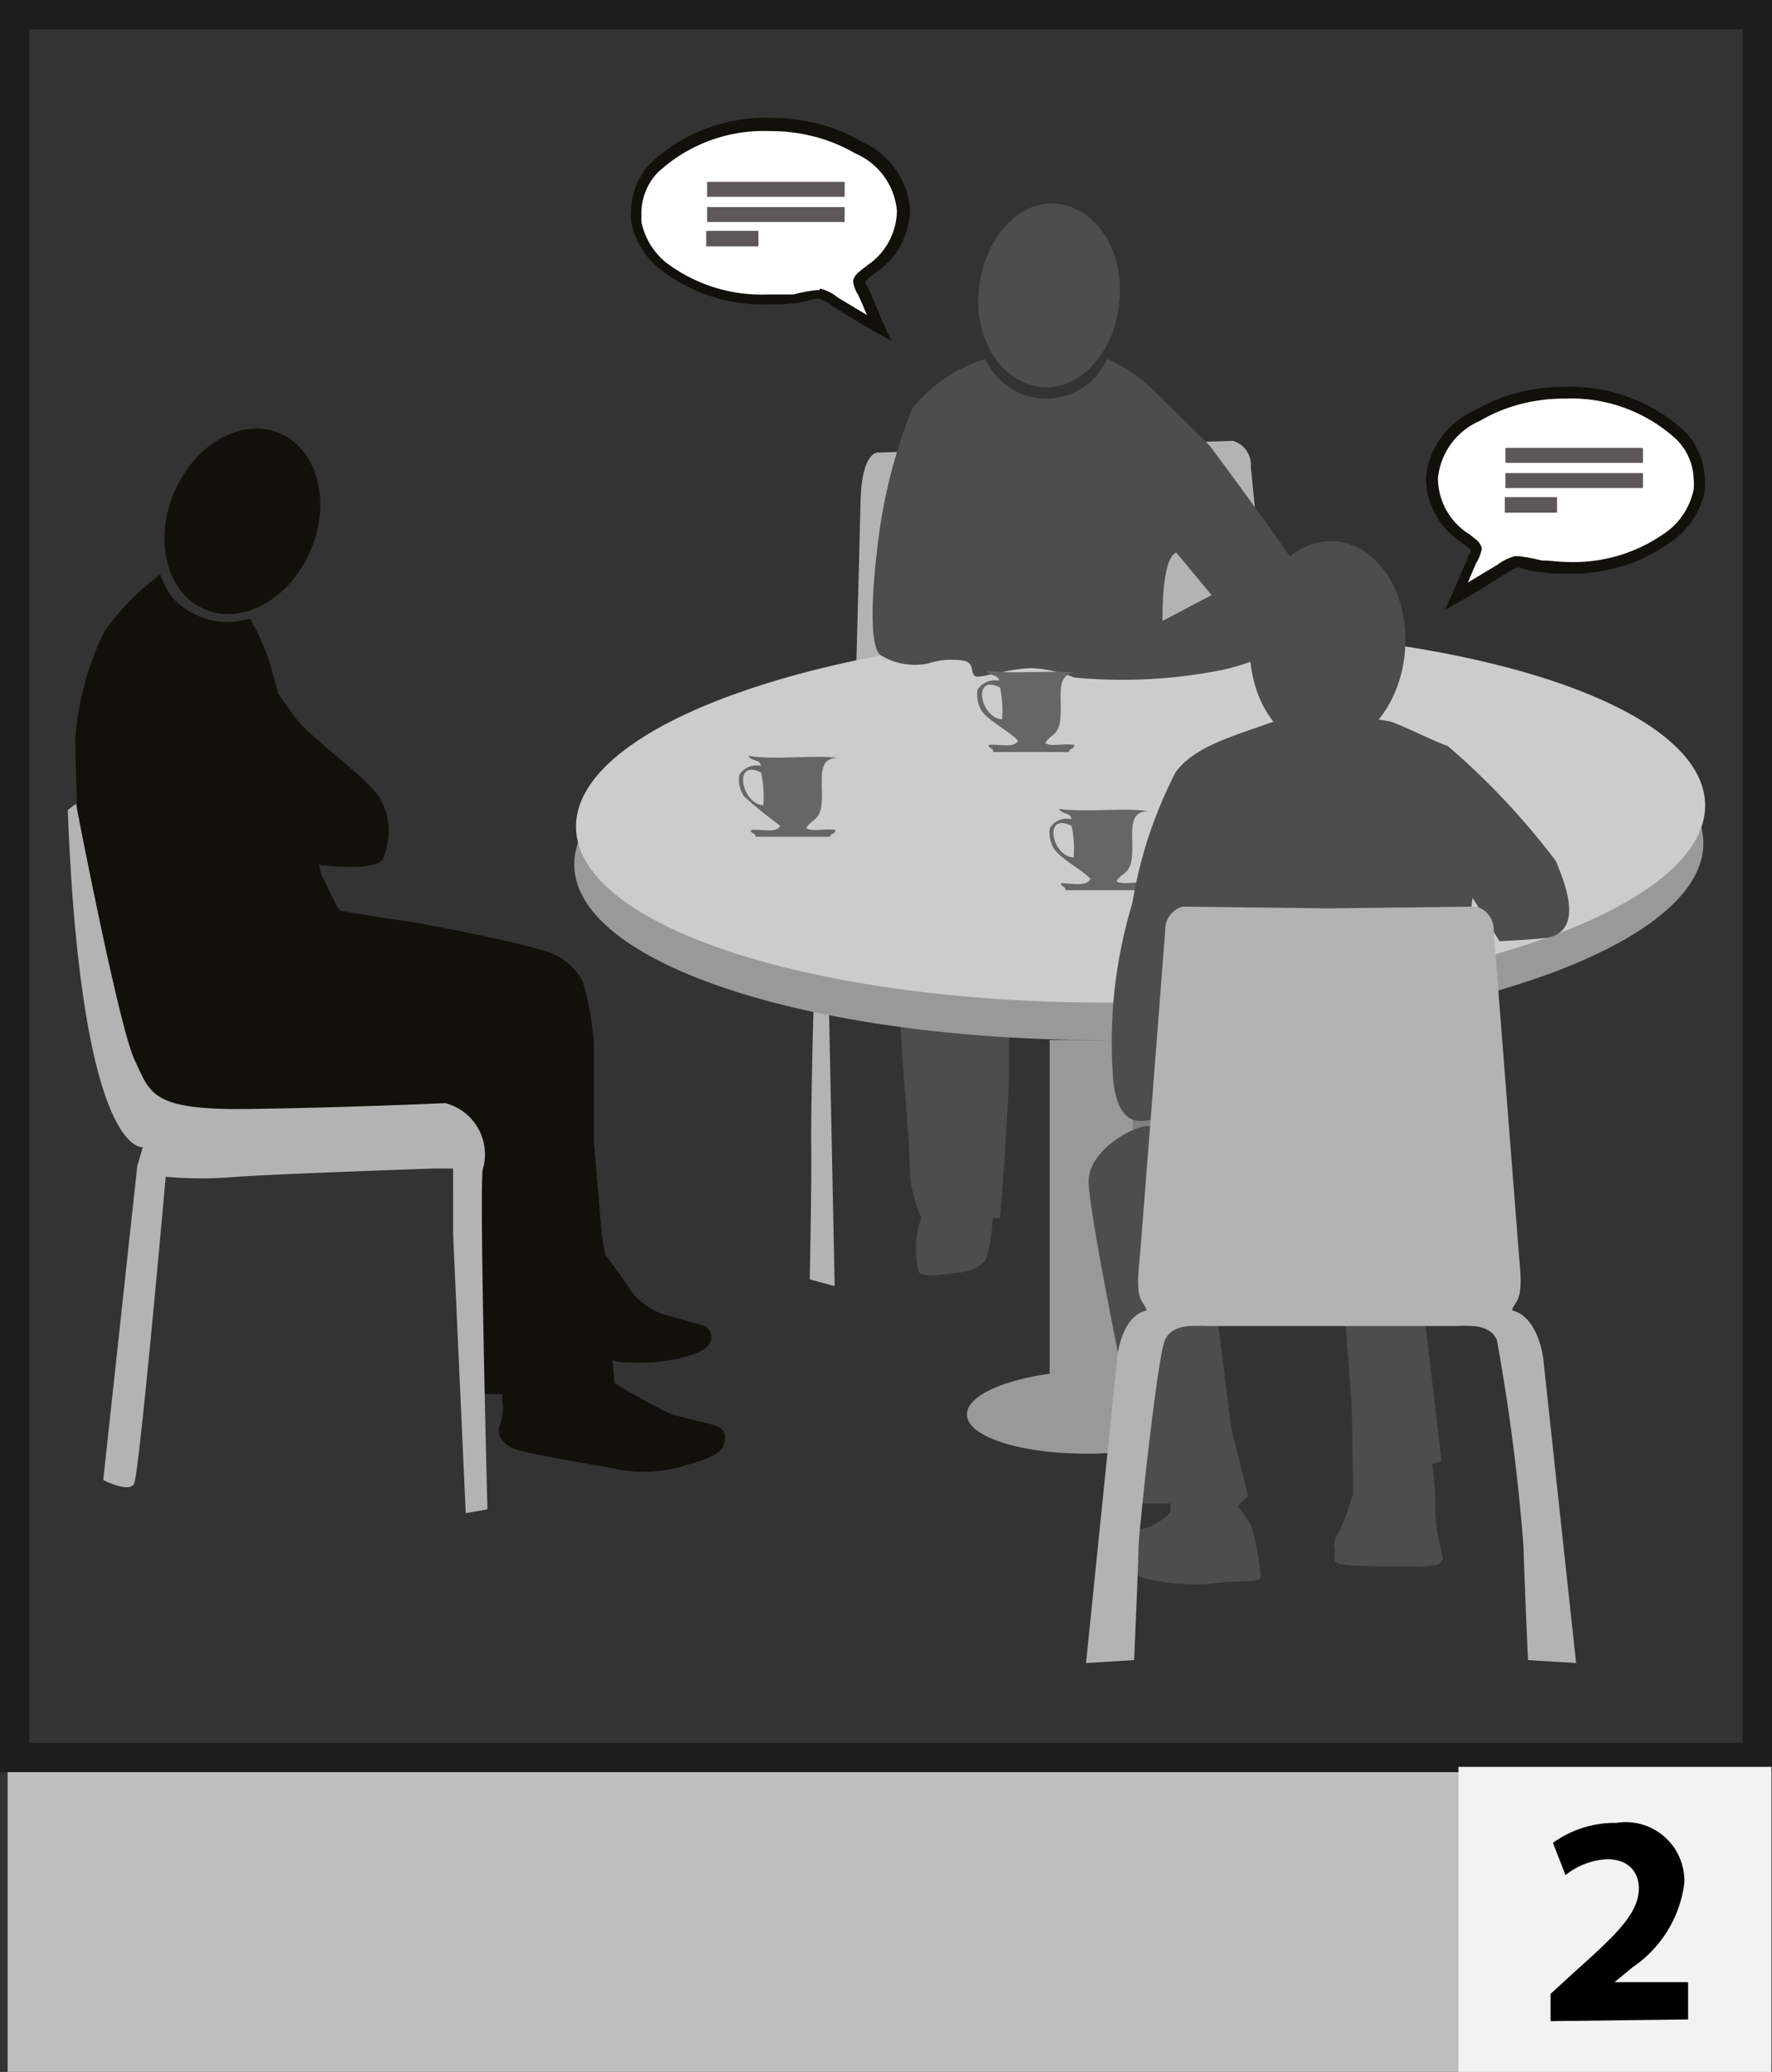 <svg id="Layer_1" data-name="Layer 1" xmlns="http://www.w3.org/2000/svg" viewBox="0 0 60.42 70.64"><rect x="0" y="0" width="60.42" height="70.64" fill="#333333" stroke="none"/><defs><style>.cls-1{fill:#bfbfbf;}.cls-2{fill:#12100b;}.cls-3{fill:#b3b3b3;}.cls-4{fill:#4d4d4d;}.cls-5{fill:gray;}.cls-6{fill:#999;}.cls-7{fill:#ccc;}.cls-8{fill:#666;}.cls-8,.cls-9{fill-rule:evenodd;}.cls-9{fill:#fff;}.cls-10{fill:#5d5757;}.cls-11{fill:none;stroke:#1d1d1b;}.cls-12{fill:#f2f2f2;}</style></defs><rect class="cls-1" x="0.26" y="60.24" width="60.01" height="10.4"/><path class="cls-2" d="M398.66,280.06c-.76,1.63-2.4,2.45-3.65,1.83s-1.65-2.44-.88-4.08,2.39-2.45,3.64-1.83,1.66,2.44.89,4.08" transform="translate(-388.13 -261.16)"/><path class="cls-2" d="M412.5,309.76c-.27-.1-1.36-.31-1.63-.45s-1.23-.63-1.79-1l-.06-.79.16.07a8.85,8.85,0,0,0,1.43,0c.46-.07,1.65-.24,1.75-.71a.41.41,0,0,0-.35-.55c-.1-.05-.64-.17-.92-.27a2.35,2.35,0,0,1-1.44-.88c-.4-.63-.88-1.23-.88-1.23l-.12-.7-.27-3.17c0-1.13,0-2.8,0-3.29a9.72,9.72,0,0,0-.38-2.16,2.09,2.09,0,0,0-1.34-1.06c-1.17-.36-4.18-.94-4.65-1s-1.45-.22-2.53-.4c-.1-.33-.42-1.28-.42-1.28s-1.45-6.44-1.81-7.35a7.4,7.4,0,0,0-.6-1.29,2.55,2.55,0,0,1-2.55-.62,2,2,0,0,1-.33-.48l-.18-.4a8.67,8.67,0,0,0-1.89,1.92,9.93,9.93,0,0,0-1,3.61,72.24,72.24,0,0,0,.66,9.13c0,.1.28.11.58.09a6.52,6.52,0,0,0,.09,1.05,2.66,2.66,0,0,0,2.15,2.49c1.19.31,8.59.24,9.9.22l.3,9.43h.89a1.17,1.17,0,0,0,0,.37,1.32,1.32,0,0,1-.11.71c-.05.21-.05.56.5.78s3.19.61,3.58.72a5.11,5.11,0,0,0,2-.07c.49-.16,1.46-.36,1.57-.78S412.78,309.85,412.5,309.76Z" transform="translate(-388.13 -261.16)"/><path class="cls-3" d="M390.44,288.78l.28-.22s1.46,7.61,2,8.74.55,1.71,3.82,1.67,6.77-.2,6.77-.2a1.8,1.8,0,0,1,1.28,2.26c-.12.81.16,11.59.16,11.59l-.74.13-.43-9.49,0-1.46V301l-.67,0s-5.22.18-6.69.28a13.42,13.42,0,0,1-2.44,0s-.9,10.15-1.08,10.47-1.05-.13-1.05-.13l1.16-10.7.19-.65S390.9,300.64,390.44,288.78Z" transform="translate(-388.13 -261.16)"/><path class="cls-2" d="M392,282.35l.52.26-.14-.18-.2-.25Zm1.91,1,.76.37,2.75,9.73,2.92.16.31-.74a3.74,3.74,0,0,1-1-.75c-.14-.27-.73-1.48-.73-1.48s2.07.27,2.27-.21a2.33,2.33,0,0,0-.07-2c-.41-.75-2.33-2-3-2.9a17.29,17.29,0,0,0-1.91-2.39,2,2,0,0,0-.58-.28A2.66,2.66,0,0,1,393.9,283.31Z" transform="translate(-388.13 -261.16)"/><path class="cls-4" d="M426.29,271.56c-.2,1.72-1.44,3-2.77,2.78s-2.23-1.73-2-3.44,1.44-3,2.76-2.78,2.24,1.73,2,3.44" transform="translate(-388.13 -261.16)"/><path class="cls-4" d="M426.32,286.88l-5.76.79a33.21,33.21,0,0,0-1.82,3.74c-.31,1,.14,1.74.07,3.2s.36,5.52.34,6.37a4.28,4.28,0,0,0,.4,1.7l2.68,0s.34-4.23.31-5.35.14-2.92.22-4a3.71,3.71,0,0,1,1.25-2.41l1.17-.68s.81-.17,1.66-.31Z" transform="translate(-388.13 -261.16)"/><path class="cls-4" d="M419.57,301.29l.22.93s-.17.13-.35.8a3.29,3.29,0,0,0,0,1.44c0,.2.47.19.47.19l1.07-.12s.74-.13.82-.6a6.88,6.88,0,0,0,.19-1.46,2.06,2.06,0,0,0-.27-.82l-.13-.63Z" transform="translate(-388.13 -261.16)"/><path class="cls-3" d="M430.17,276.19l-12.07.4s-.59-.13-.63,1.71-.33,12.46-.33,12.46-.94.53-1.08.9-.29,7.45-.27,8.55-.05,4.57-.05,4.57l.85.23-.25-12.16s-.13-.77.48-1,12.19-.75,12.75-.76,2.09-.16,2.38.45A70.42,70.42,0,0,1,433,299c0,.44.28,5.35.28,5.35l.94.09-1.36-12.18s-.19-1.49-1.14-1.69c.05-.33.39-.23.25-1.5s-1.19-12-1.19-12A.85.85,0,0,0,430.17,276.19Z" transform="translate(-388.13 -261.16)"/><path class="cls-5" d="M421.51,286.82l5.78.55a33.17,33.17,0,0,1,2,3.66c.35,1-.07,1.75.07,3.2s-.13,5.53-.08,6.38a4.27,4.27,0,0,1-.33,1.72l-2.67.08s-.52-4.22-.54-5.34-.26-2.91-.39-4a3.72,3.72,0,0,0-1.35-2.36l-1.19-.63s-.83-.14-1.67-.24Z" transform="translate(-388.13 -261.16)"/><path class="cls-6" d="M407.71,290.67c.07,3.5,8.75,6.17,19.38,5.94s19.2-3.24,19.12-6.75-8.75-6.18-19.38-5.95S407.64,287.16,407.71,290.67Z" transform="translate(-388.13 -261.16)"/><path class="cls-7" d="M407.77,289.39c.07,3.5,8.75,6.17,19.38,5.94s19.19-3.24,19.12-6.75-8.75-6.17-19.38-5.95S407.69,285.88,407.77,289.39Z" transform="translate(-388.13 -261.16)"/><path class="cls-6" d="M421.1,309.39c0,.79,2,1.38,4.34,1.33s4.3-.72,4.29-1.51-2-1.38-4.35-1.33S421.08,308.6,421.1,309.39Z" transform="translate(-388.13 -261.16)"/><path class="cls-4" d="M418.16,283.5a2.21,2.21,0,0,0,1.65.27,2.57,2.57,0,0,1,1.2-.08c.4.09.16.55.46.54s1.09-.27,1.84-.29a4.47,4.47,0,0,1,1.45.32,17.39,17.39,0,0,0,5-.25,7.31,7.31,0,0,0,2.67-1.15,2.08,2.08,0,0,0,.42-1.56c-.16-.5-3.46-4.93-3.46-4.93s-2-2-2.27-2.22a5.67,5.67,0,0,0-1.24-.75,2.27,2.27,0,0,1-4.15,0,5,5,0,0,0-2.5,1.7,18,18,0,0,0-1.18,4.7C417.87,281.25,417.75,283.21,418.16,283.5ZM428.24,280l1.2,1.45-1.67.88S427.72,280.18,428.24,280Z" transform="translate(-388.13 -261.16)"/><path class="cls-5" d="M428.72,301.1l-.17.93a1.88,1.88,0,0,1,.37.79,3.64,3.64,0,0,1,.06,1.44c0,.2-.46.21-.46.21l-1-.08s-.73-.1-.82-.56a7,7,0,0,1-.25-1.45,2.28,2.28,0,0,1,.23-.84l.1-.63Z" transform="translate(-388.13 -261.16)"/><path class="cls-8" d="M424.84,284.1c-.82,0-.43,1-.58,1.73-.08.4-.33.39-.49.66.18.15.64,0,1,.07,0,.13-.18.12-.2.24H422c0-.16-.16-.1-.16-.24.32-.05.88.13,1-.15-.3-.32-.94-.63-1.23-1a1.09,1.09,0,0,1-.15-.73.69.69,0,0,1,.73-.31c0-.22-.35-.16-.42-.34C422.7,284.15,424.08,284,424.84,284.1Zm-2.54,1.58a3.9,3.9,0,0,0-.07-1.08C421.24,284.11,421.58,285.67,422.3,285.68Z" transform="translate(-388.13 -261.16)"/><path class="cls-8" d="M416.69,287c-.82,0-.42,1-.57,1.73-.09.4-.34.39-.5.66.19.15.65,0,1,.07,0,.13-.17.11-.19.23h-2.54c0-.15-.16-.09-.16-.23.33-.05.88.13,1-.15a14.52,14.52,0,0,1-1.23-1,1,1,0,0,1-.16-.73.69.69,0,0,1,.73-.31c0-.22-.35-.16-.42-.34C414.56,287.08,415.93,286.89,416.69,287Zm-2.53,1.58a3.83,3.83,0,0,0-.08-1.08C413.09,287,413.43,288.6,414.16,288.61Z" transform="translate(-388.13 -261.16)"/><path class="cls-8" d="M427.28,288.82c-.82,0-.43,1-.58,1.72-.08.41-.33.39-.5.66.19.15.65,0,1,.07,0,.13-.18.12-.2.24h-2.54c0-.16-.16-.1-.15-.24.32,0,.88.14,1-.15-.31-.32-.94-.63-1.23-1a1.08,1.08,0,0,1-.15-.73.67.67,0,0,1,.73-.3c0-.23-.35-.17-.42-.35C425.14,288.87,426.52,288.68,427.28,288.82Zm-2.54,1.57a3.8,3.8,0,0,0-.07-1.07C423.68,288.82,424,290.38,424.74,290.39Z" transform="translate(-388.13 -261.16)"/><path class="cls-8" d="M433.34,287.13a3.79,3.79,0,0,0-.08-1.08C432.27,285.56,432.62,287.12,433.34,287.13Z" transform="translate(-388.13 -261.16)"/><rect class="cls-6" x="35.79" y="35.46" width="2.83" height="13.55"/><path class="cls-4" d="M436.72,306.19l-.07-2.25-.31.35a8.77,8.77,0,0,0,.06-2.47c0-.32,0-.4-.06-.71l-.29.71-6-1.27.63-.49c0,.63-.84,0-.84,0a5.16,5.16,0,0,0-2.65-.5c-.57.06-1.94.88-1.94,1.87s1.13,6.49,1.13,6.49l.27,3.9.15.6,1.24,0,0,.3a2.06,2.06,0,0,1-.85.54,3.34,3.34,0,0,0-1,.34c-.09.12-.24.47-.1.58a1.93,1.93,0,0,0,1.34.85,6.83,6.83,0,0,0,2.22.1c.79-.09,1.52,0,1.46-.23a8.41,8.41,0,0,0-.31-1.72,5.84,5.84,0,0,0-.46-.66c0-.05.35-.35.35-.35l-.58-2.34-.5-4,1-4,3.24,2.38.37,4.87.05,3s-.21.69-.37,1.06-.31.48-.26.79-.21.54.42.59,1.38.05,2,.05,1.27.05,1.27-.32a6.94,6.94,0,0,1-.26-1.53,10.69,10.69,0,0,0-.11-1.64l.32-.11Z" transform="translate(-388.13 -261.16)"/><path class="cls-4" d="M432.37,285.43h.05S432.37,285.43,432.37,285.43Zm8.82,5.1a25,25,0,0,0-3.7-3.94c-.34-.1-1.42-.64-1.94-.83a24.17,24.17,0,0,0-3.13-.33,6.92,6.92,0,0,1-1,.38c-1.33.48-2.56.81-3.2,1.67a15,15,0,0,0-1.48,4.47,16.29,16.29,0,0,0-.64,6.16c.28,2,1.46,1.05,2.16,1s1.37-3.47,1.83-3.37.17.52.52.52,1.27-.24,2.14-.24a5.76,5.76,0,0,1,1.68.34c.45.08,2.45-2.39,4.09-3.18l-.28.11a11.25,11.25,0,0,1,.1-1.52l.92,1.48s1.23-.06,1.63-.12C442.25,292.87,441.36,291,441.19,290.53Z" transform="translate(-388.13 -261.16)"/><path class="cls-4" d="M430.74,283.22c0,1.94,1.13,3.49,2.6,3.44s2.68-1.66,2.71-3.61-1.14-3.49-2.6-3.44-2.68,1.66-2.71,3.61" transform="translate(-388.13 -261.16)"/><path class="cls-3" d="M440.75,307.48s-.16-1.43-1.06-1.64c.05-.32.37-.21.27-1.43s-.9-11.53-.9-11.53a.81.81,0,0,0-.6-.81l-5,.06-5-.06a.81.81,0,0,0-.6.81s-.79,10.31-.9,11.53.21,1.11.26,1.43c-.89.21-1,1.64-1,1.64l-1.06,10.38,1.64-.1s.15-3.4.15-3.83.64-6.5.9-7.08,1-.48,1.54-.48l3.44,0v0h1.37v0l3.44,0c.52,0,1.27-.11,1.53.48a68.67,68.67,0,0,1,.91,7.08c0,.43.15,3.83.15,3.83l1.64.1Z" transform="translate(-388.13 -261.16)"/><path class="cls-9" d="M437.83,281.49c.18-.39.32-.77.52-1.21.06-.13.18-.3.17-.4s-.31-.31-.42-.4a2.42,2.42,0,0,1-1.11-2,2.56,2.56,0,0,1,1.53-2.11,5.74,5.74,0,0,1,1.27-.55c2.06-.6,4.59,0,5.7,1.24a2.11,2.11,0,0,1,.58,1.84,2.56,2.56,0,0,1-.9,1.51,5.94,5.94,0,0,1-4.5,1.08,4.24,4.24,0,0,0-.83-.14,1.48,1.48,0,0,0-.53.27C438.79,280.9,438.38,281.19,437.83,281.49Z" transform="translate(-388.13 -261.16)"/><path class="cls-2" d="M437.92,281.66l-.52.29.25-.54.18.08-.1-.17.1.17-.18-.08h0c.17-.38.32-.77.52-1.21h0c0-.08.08-.15.11-.22h0l0-.07h0a3.89,3.89,0,0,0-.35-.28h0a2.66,2.66,0,0,1-1.18-2.11h0v-.07h0a2.79,2.79,0,0,1,1.63-2.28h0a5.73,5.73,0,0,1,1.32-.57h0a6.27,6.27,0,0,1,1.78-.25h0a5.75,5.75,0,0,1,4.12,1.54h0a2.46,2.46,0,0,1,.66,1.61h0a2.8,2.8,0,0,1,0,.4h0a2.77,2.77,0,0,1-1,1.62h0a5.78,5.78,0,0,1-3.72,1.2h0a7.26,7.26,0,0,1-.93-.06h0c-.29,0-.58-.15-.75-.15h0a2.22,2.22,0,0,0-.45.25h0c-.51.31-.93.59-1.49.9Zm1.9-1.54h.08a6.4,6.4,0,0,1,.8.15h0c.3,0,.59.05.88.05h0a5.38,5.38,0,0,0,3.46-1.09h0a2.4,2.4,0,0,0,.84-1.39h0a2,2,0,0,0,0-.34h0a2,2,0,0,0-.57-1.34h0a5.29,5.29,0,0,0-3.82-1.41h0a5.86,5.86,0,0,0-1.67.23h0a5.38,5.38,0,0,0-1.23.53h0a2.38,2.38,0,0,0-1.43,1.95h0v.06h0a2.27,2.27,0,0,0,1,1.81h0a1.82,1.82,0,0,1,.25.19h0a.55.55,0,0,1,.24.32h0a.13.13,0,0,1,0,.05h0a1.33,1.33,0,0,1-.19.47h0l-.28.66h0l1-.6h0a1.74,1.74,0,0,1,.61-.3Z" transform="translate(-388.13 -261.16)"/><path class="cls-9" d="M418.08,272.32c-.18-.39-.33-.77-.53-1.22-.05-.12-.18-.29-.16-.39s.31-.31.41-.4a2.42,2.42,0,0,0,1.11-2,2.57,2.57,0,0,0-1.52-2.11,5.56,5.56,0,0,0-1.28-.55c-2.06-.6-4.58,0-5.69,1.24a2.1,2.1,0,0,0-.59,1.84,2.5,2.5,0,0,0,.9,1.5,5.92,5.92,0,0,0,4.5,1.09,4.33,4.33,0,0,1,.84-.14,1.53,1.53,0,0,1,.52.27C417.11,271.73,417.52,272,418.08,272.32Z" transform="translate(-388.13 -261.16)"/><path class="cls-2" d="M418,272.49c-.56-.31-1-.59-1.49-.9h0a2,2,0,0,0-.45-.25h0c-.18,0-.47.11-.76.15h0a7.25,7.25,0,0,1-.93.05h0a5.74,5.74,0,0,1-3.72-1.19h0a2.77,2.77,0,0,1-1-1.62h0a2.8,2.8,0,0,1,0-.4h0a2.4,2.4,0,0,1,.67-1.61h0a5.71,5.71,0,0,1,4.11-1.54h0a6.39,6.39,0,0,1,1.79.25h0a5.65,5.65,0,0,1,1.31.57h0a2.77,2.77,0,0,1,1.63,2.27h0v.08h0a2.64,2.64,0,0,1-1.18,2.11h0a3.64,3.64,0,0,0-.34.28h0l0,.07h0a2.12,2.12,0,0,1,.11.21h0c.2.45.35.83.52,1.22h0l-.17.08.09-.18-.09.18.17-.08.25.54-.52-.29ZM416.09,271a1.47,1.47,0,0,1,.6.3h0l1,.6h0c-.09-.21-.18-.43-.29-.67h0a1.21,1.21,0,0,1-.18-.46h0v-.05h0a.59.59,0,0,1,.24-.32h0c.1-.09.21-.16.25-.2h0a2.27,2.27,0,0,0,1-1.8h0a.2.2,0,0,0,0-.07h0a2.35,2.35,0,0,0-1.42-1.94h0a5.45,5.45,0,0,0-1.24-.53h0a5.81,5.81,0,0,0-1.67-.23h0a5.3,5.3,0,0,0-3.82,1.41h0a2,2,0,0,0-.56,1.34h0c0,.11,0,.22,0,.34h0a2.4,2.4,0,0,0,.84,1.39h0a5.38,5.38,0,0,0,3.46,1.09h0c.29,0,.59,0,.89,0h0a4.77,4.77,0,0,1,.8-.15h.08Z" transform="translate(-388.13 -261.16)"/><rect class="cls-10" x="24.11" y="6.2" width="4.69" height="0.51"/><rect class="cls-10" x="24.11" y="7.06" width="4.69" height="0.51"/><rect class="cls-10" x="24.08" y="7.87" width="1.78" height="0.53"/><rect class="cls-10" x="51.33" y="15.27" width="4.69" height="0.51"/><rect class="cls-10" x="51.33" y="16.13" width="4.69" height="0.51"/><rect class="cls-10" x="51.31" y="16.95" width="1.78" height="0.53"/><rect class="cls-11" x="0.5" y="0.5" width="59.42" height="59.42"/><rect class="cls-12" x="49.73" y="60.24" width="10.67" height="10.4"/><path d="M441,330.07v-.93l.84-.77c1.46-1.3,2.16-2,2.17-2.82,0-.53-.32-1-1.08-1a2.45,2.45,0,0,0-1.42.54l-.43-1.1a3.61,3.61,0,0,1,2.16-.68,2,2,0,0,1,2.32,2.06,4.09,4.09,0,0,1-1.76,2.86l-.62.51v0h2.51v1.27Z" transform="translate(-388.13 -261.16)"/></svg>